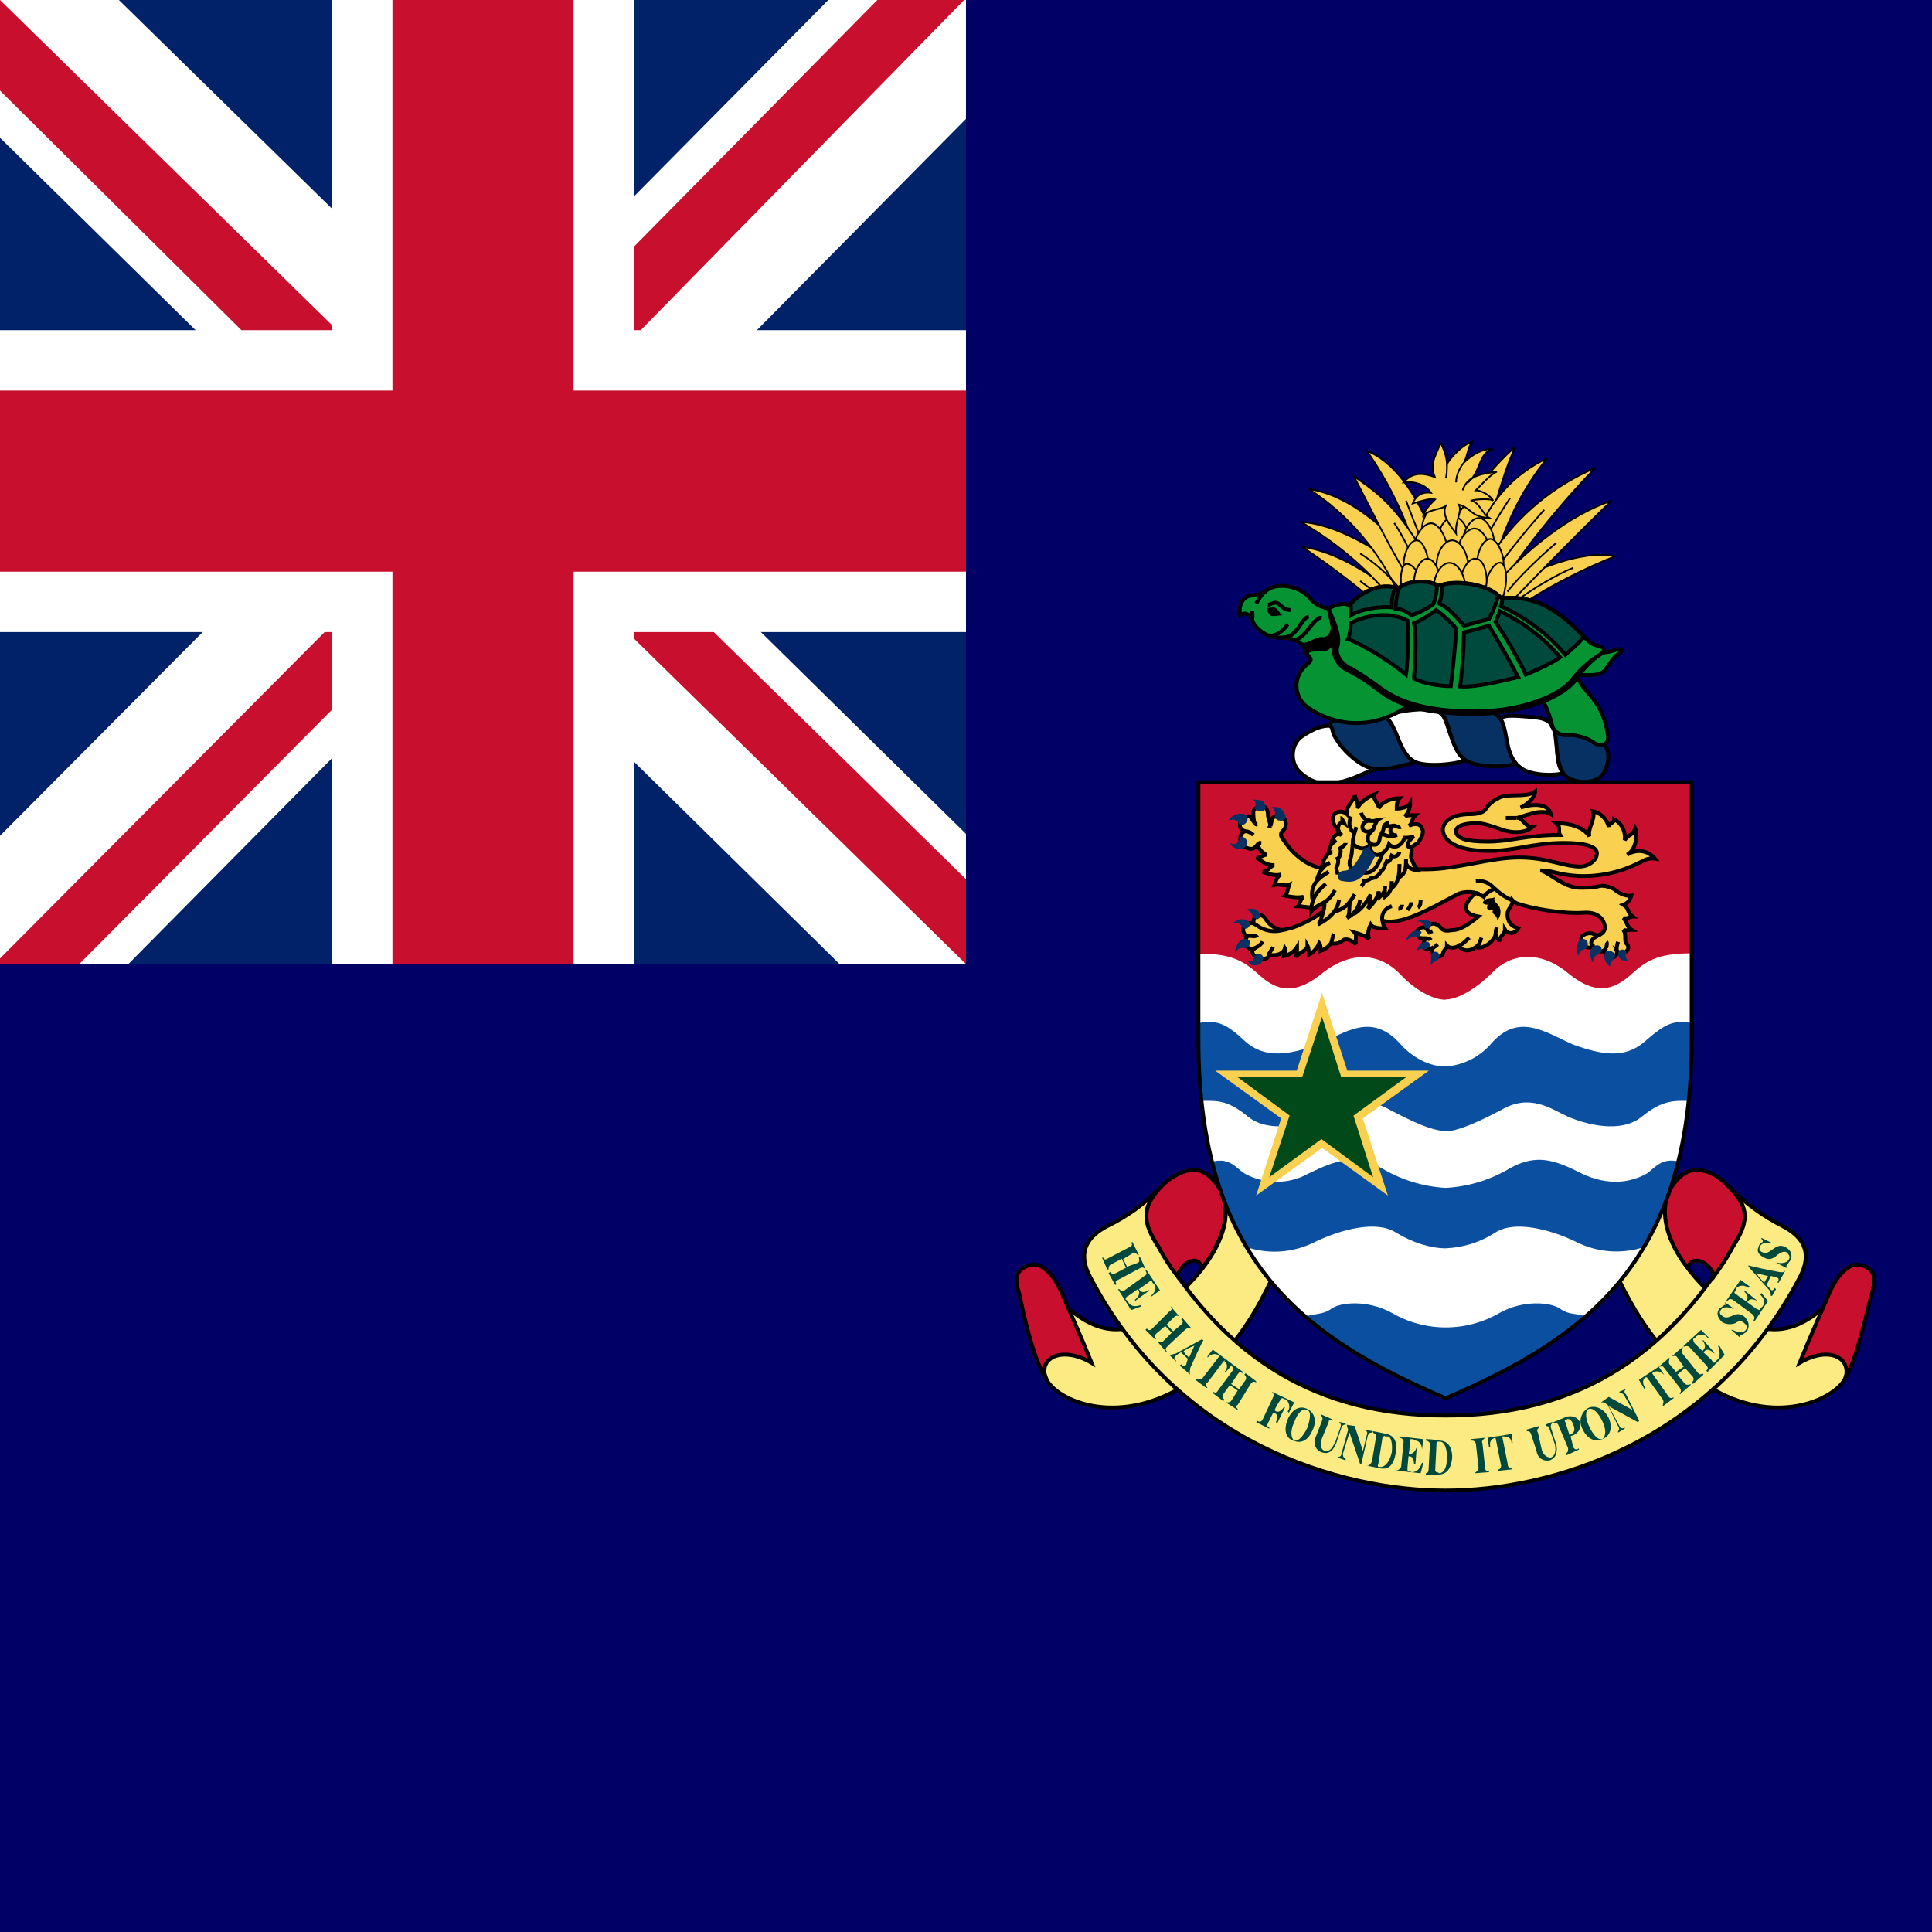 <svg xmlns="http://www.w3.org/2000/svg" width="512" height="512" fill="none" viewBox="0 0 512 512"><rect x="0" y="0" width="512" height="512" fill="#333333" stroke="none"/><g clip-path="url(#clip0_7463_133674)"><path fill="#006" d="M0 0H512V512H0V0Z"/><path fill="#012169" d="M0 -0.5H256V255.5H0V-0.5Z"/><path fill="#fff" d="M256 -0.5V31.5L161 127.5L256 221V255.5H222.5L127 161.5L34 255.5H0V221.5L93 128L0 36.5V-0.5H31L127 93.5L220 -0.5H256Z"/><path fill="#C8102E" d="M92 161.5L97.5 178.5L21 255.5H0V254L92 161.5ZM154 155.5L181 159.5L256 233V255.5L154 155.5ZM256 -0.5L160 97.5L158 75.5L233 -0.5H256ZM0 0L96.5 94.5L67 90.5L0 24V0Z"/><path fill="#fff" d="M88 -0.5V255.5H168V-0.5H88ZM0 87.5V167.5H256V87.5H0Z"/><path fill="#C8102E" d="M0 103.5V151.5H256V103.5H0ZM104 -0.5V255.5H152V-0.5H104Z"/><path fill="#FCEA83" stroke="#000" stroke-width="1.019" d="M277.06 365.024C279.17 370.555 294.163 377.906 311.631 368.517C323.494 361.821 331.136 352.505 338.487 335.766C340.525 331.544 341.616 326.304 336.74 323.174C332.883 320.336 326.551 317.206 323.785 314.441C322.402 312.985 321.019 311.966 320 310.947C320.728 311.675 321.383 312.33 322.038 313.349C329.025 321.719 321.747 333.946 314.032 341.297C308.428 346.537 298.384 359.419 283.683 347.192C280.553 344.427 273.202 355.926 277.132 365.024H277.06Z"/><path fill="#FCEA83" stroke="#000" stroke-width="1.019" d="M489.143 365.024C486.669 370.555 471.676 377.906 454.572 368.517C442.782 361.821 435.067 352.505 427.425 335.766C425.678 331.544 424.586 326.304 429.463 323.174C433.32 320.336 439.652 317.206 442.418 314.441C443.801 312.985 444.82 311.966 446.202 310.947C445.475 311.675 444.82 312.33 444.165 313.349C437.178 321.719 444.456 333.946 451.807 341.297C457.411 346.537 467.818 359.419 482.52 347.192C485.65 344.427 492.637 355.926 489.07 365.024H489.143Z"/><path fill="#FCEA83" stroke="#000" stroke-width="1.019" d="M383.102 395.009C410.977 395.009 453.918 382.418 476.99 338.458C480.774 331.18 476.99 327.323 472.404 324.921C467.221 322.31 462.501 318.868 458.43 314.731C464.035 320.336 462.943 324.193 459.158 330.452C441.327 360.147 416.945 375.14 383.102 375.14C349.259 375.14 324.877 360.147 307.046 330.452C303.261 324.193 302.17 320.336 307.41 314.804C303.401 318.992 298.666 322.42 293.436 324.921C288.924 327.323 285.066 331.18 288.924 338.458C311.922 382.418 355.154 395.009 383.102 395.009V395.009Z"/><path fill="#C8102E" stroke="#000" stroke-width="1.019" d="M318.545 336.057C317.818 332.563 313.378 333.946 311.995 338.167C310.112 335.754 308.455 333.171 307.046 330.453C302.897 324.194 302.17 319.972 308.138 314.077C310.903 311.311 316.507 308.109 320.292 311.602C328.298 318.226 324.15 329.07 318.545 336.057V336.057Z"/><path fill="#C8102E" stroke="#000" stroke-width="1.019" d="M447.294 336.057C448.021 332.563 452.898 333.946 454.281 338.167C456.027 335.693 457.774 333.291 459.157 330.453C463.305 324.194 464.033 319.972 457.701 314.077C455.299 311.311 449.695 308.109 445.547 311.602C437.832 318.226 441.689 329.07 447.294 336.057Z"/><path fill="#C8102E" stroke="#000" stroke-width="1.019" d="M277.06 365.023C273.566 359.783 270.801 346.1 270.073 342.68C269.054 339.55 268.69 336.711 272.547 335.401C276.405 333.946 279.825 338.822 281.572 343.043C283.319 347.192 286.157 353.451 289.287 361.166C281.572 356.653 275.313 359.71 277.06 365.023Z"/><path fill="#C8102E" stroke="#000" stroke-width="1.019" d="M489.143 365.023C492.273 359.783 495.039 346.1 496.13 342.68C496.858 339.55 497.513 336.711 493.656 335.401C489.798 333.946 486.378 338.822 484.631 343.043C482.884 347.192 480.046 353.451 476.916 361.166C484.631 356.653 490.526 359.71 489.143 365.023V365.023Z"/><path fill="#00493D" d="M297.293 333.582L294.527 335.037C293.799 335.328 293.799 336.056 293.799 336.42H293.436L292.053 333.291H292.417C292.417 333.582 292.781 334.018 293.436 333.582L299.404 330.452C300.131 330.088 300.131 329.724 299.768 329.433L300.059 329.069L301.805 332.563H301.514C301.15 332.199 300.786 331.835 300.059 332.199L297.657 333.655L298.676 335.692L301.514 334.673C302.242 334.31 301.805 333.582 301.805 333.218H302.169L303.625 336.42C303.261 336.056 302.897 335.692 302.169 336.056L296.274 339.186C295.546 339.55 295.546 339.914 295.91 340.205L295.546 340.569L293.799 337.439L294.163 337.075C294.527 337.439 294.891 337.803 295.619 337.439L298.385 335.984L297.293 333.582Z"/><path fill="#00493D" d="M303.26 338.168C303.988 337.804 303.988 337.44 303.552 336.712H303.915L307.409 341.952L305.007 343.699V343.408C306.39 342.316 306.39 340.933 306.026 340.569C305.662 340.205 305.298 339.841 305.298 339.55C305.007 339.55 305.007 339.186 304.279 339.914L301.805 341.661C302.169 341.952 302.533 343.044 304.279 341.952H304.643L300.786 344.791V344.427C302.533 342.971 301.805 341.952 301.514 341.661L299.039 343.408C298.311 343.699 298.311 344.136 298.311 344.427C298.675 344.427 298.675 344.791 299.039 345.154C299.403 345.882 300.495 346.537 302.169 345.882L302.533 346.173L299.767 347.192L296.273 341.661H296.637C296.928 341.952 297.365 342.389 298.02 341.952L303.26 338.168Z"/><path fill="#00493D" d="M308.793 351.414L306.391 353.451C306.027 353.815 306.027 354.543 306.391 354.907H306.027L303.553 352.433L303.917 352.069C304.281 352.433 304.644 352.796 305.372 352.069L309.885 347.556C310.613 347.192 310.613 346.828 310.176 346.101L312.65 349.012C312.286 348.575 311.631 348.575 311.195 349.012L309.157 351.05L310.904 352.796L313.014 351.05C313.742 350.322 313.378 350.031 313.014 349.594L313.378 349.303L315.78 352.069H315.416C315.125 352.069 314.688 351.777 314.033 352.433L309.521 356.654C308.793 357.382 308.793 357.673 309.157 358.037V358.401L306.755 355.562C307.046 355.562 307.774 355.926 308.138 355.562L310.54 353.16L308.793 351.414Z"/><path fill="#00493D" d="M314.033 358.765L315.125 359.784L316.508 356.654C316.508 356.654 315.416 356.945 313.669 358.037L314.033 358.765L313.669 359.056L312.942 358.328C312.65 358.692 312.287 358.692 311.923 359.056C310.904 359.784 311.195 360.147 311.632 360.511V360.802L309.885 359.056H310.176L311.632 358.692L318.546 354.907L318.91 355.198C318.91 355.198 318.546 355.562 315.416 362.549C315.416 363.277 315.125 363.568 315.416 364.296L312.65 361.894L313.014 361.53C313.378 362.258 314.033 362.258 314.397 361.53C314.397 361.166 314.761 360.439 314.761 360.075L313.669 359.056L314.033 358.692V358.765Z"/><path fill="#00493D" d="M316.799 365.679L317.163 365.315C317.527 365.679 317.891 365.679 318.618 365.315L323.131 359.42L322.767 359.056C322.039 358.692 321.02 358.692 320.001 359.783V359.42L321.384 357.673L326.624 361.53L324.878 363.568H324.514C325.533 362.549 325.241 361.166 324.514 360.802V360.439L320.001 366.407C319.273 366.77 319.637 367.426 320.001 367.789H319.637L316.799 365.679Z"/><path fill="#00493D" d="M325.895 367.062L324.148 369.536C323.785 370.264 324.148 370.555 324.512 370.992L324.148 371.283L321.383 369.172V368.808C322.111 369.172 322.402 369.172 322.766 368.517L326.623 363.277C326.914 362.549 326.623 362.185 326.259 361.821L326.623 361.53L329.389 363.568V363.932C328.661 363.568 328.37 363.568 327.933 364.296L326.259 366.771L328.37 368.153L330.117 365.679C330.408 364.951 330.117 364.66 329.753 364.296L330.117 363.932L332.882 366.043V366.407C332.518 366.043 331.863 366.043 331.427 366.771L328.006 372.302C327.278 372.666 327.642 373.03 328.006 373.394V373.685L324.876 371.647H325.24C325.531 371.647 325.968 371.647 326.259 371.283L328.006 368.517L325.895 367.062Z"/><path fill="#00493D" d="M332.883 376.887L333.247 376.523C333.611 376.887 334.266 376.887 334.63 376.159L337.395 370.264C337.759 369.536 337.395 369.172 337.031 368.809L342.999 371.647L341.544 374.413L341.253 374.049C342.272 372.666 341.253 371.283 340.889 370.919C340.525 370.919 340.161 370.555 339.87 370.555C339.506 370.555 339.506 370.555 339.142 371.283C338.778 371.647 337.759 373.685 337.759 373.685C338.123 374.049 338.778 374.777 340.234 372.957H340.525L338.487 377.178L338.123 376.887C339.142 374.704 337.759 374.413 337.395 374.413L336.012 377.178C335.649 377.906 336.012 378.27 336.376 378.27V378.634L332.883 376.887Z"/><path fill="#00493D" d="M343 381.763C341.981 381.035 341.981 378.925 343 376.887C343.728 374.703 345.111 373.029 346.494 373.684C347.513 374.048 347.221 376.159 346.494 378.27C345.402 380.671 344.019 382.054 343 381.763H342.636C345.111 382.782 346.858 381.399 347.876 378.925C348.895 376.887 348.604 374.412 346.421 373.393C344.383 372.302 342.272 373.684 341.253 376.159C340.234 378.633 340.526 381.035 342.709 381.763H343Z"/><path fill="#00493D" d="M353.772 382.418L355.227 378.27C355.518 377.542 355.227 377.178 354.863 376.814L356.61 377.178V377.542C356.246 377.542 355.882 377.542 355.518 378.27L354.136 382.418C353.408 384.165 352.389 385.548 350.351 384.893C348.895 384.529 347.876 382.782 348.604 381.036L350.351 376.523C350.642 375.795 350.351 375.431 349.987 375.067V374.776L353.117 376.159V376.523C352.753 376.159 352.098 376.159 352.098 376.887L350.278 381.327C349.914 382.709 349.914 384.092 351.006 384.456C352.025 384.82 353.044 384.092 353.699 382.346L353.772 382.418Z"/><path fill="#00493D" d="M356.973 377.906C356.973 377.542 356.973 377.542 356.609 377.542L359.01 377.906L361.194 384.529L362.213 380.308C362.504 379.58 362.213 379.289 361.849 378.925L363.887 379.289L363.596 379.653C363.232 379.653 362.868 379.653 362.504 380.38L360.757 388.022H360.466L357.628 379.653L355.881 385.257C355.881 386.276 356.245 386.276 356.609 386.64V387.004L354.498 386.276V385.912C354.862 386.276 355.517 385.912 355.517 385.184L357.264 378.925L356.973 377.906Z"/><path fill="#00493D" d="M368.836 384.893C368.108 388.023 366.652 388.751 365.997 388.751H365.27C365.27 388.751 364.979 388.387 365.27 388.023L366.361 381.036C366.725 380.672 366.725 380.308 367.089 380.672H367.817C368.472 380.672 369.127 382.128 368.836 384.893L369.855 385.257C370.583 381.764 369.127 380.308 367.38 380.017C365.997 379.653 363.887 379.289 363.887 379.289V379.653C364.251 380.017 364.979 380.017 364.615 381.109L363.596 387.295C363.232 388.023 362.868 388.387 362.504 388.387H362.213L365.634 389.114C367.38 389.406 369.127 389.114 369.855 385.257L368.836 384.893Z"/><path fill="#00493D" d="M371.966 382.055C371.966 381.327 371.238 381.036 370.874 381.036V380.672L377.206 381.4L376.842 384.165C376.842 382.419 375.751 381.764 375.096 381.764C374.732 381.4 374.368 381.4 374.004 381.4C373.713 381.4 373.713 381.4 373.713 382.419L373.349 385.257C373.713 385.257 374.732 385.548 375.46 383.51L375.096 388.023H374.732C374.732 385.912 373.713 385.912 373.276 385.912L372.985 389.042C372.985 389.769 372.985 389.769 373.349 389.769L374.077 390.133C375.096 390.133 376.115 389.77 376.842 387.659H377.206L376.479 390.425L369.855 389.697C370.583 389.697 370.874 389.406 371.311 388.751L371.966 382.055Z"/><path fill="#00493D" d="M383.465 386.276C383.465 389.405 382.374 390.424 381.355 390.424C380.991 390.133 380.991 390.133 380.627 390.133L380.336 389.769L380.7 382.491C380.7 382.054 380.7 382.054 380.991 382.054H381.719C382.447 382.054 383.465 383.146 383.465 386.276H384.848C384.848 382.782 383.102 381.763 381.355 381.763C379.899 381.399 377.861 381.399 377.861 381.399V381.763C378.225 381.763 378.953 382.054 378.953 382.782L378.589 389.405C378.589 390.133 378.225 390.424 377.861 390.424V390.788H380.991C382.738 390.788 384.484 390.06 384.848 386.276H383.393H383.465Z"/><path fill="#00493D" d="M393.582 389.041C393.582 389.769 393.946 389.769 394.601 389.769V390.133L390.744 390.424C391.107 390.133 391.835 389.696 391.835 389.041L391.107 382.491C390.744 381.763 390.38 381.763 389.725 381.763V381.399L393.582 381.035C393.218 381.399 392.49 381.763 392.854 382.491L393.582 389.041Z"/><path fill="#00493D" d="M397.077 389.769V389.405C397.441 389.405 397.805 389.041 397.805 388.386L396.349 381.108H395.985C395.257 381.399 394.602 382.054 394.966 383.51H394.602L394.238 381.036L400.57 380.017L400.861 382.418H400.57C400.57 381.036 399.478 380.672 398.387 380.672H398.096L399.551 387.95C399.551 388.678 399.842 389.041 400.57 389.041V389.405L397.077 389.769Z"/><path fill="#00493D" d="M412.068 382.783L410.613 378.634C410.613 377.906 409.958 377.906 409.594 377.906V377.542L411.341 376.814V377.178C410.977 377.542 410.977 377.542 410.977 378.27L412.432 382.783C412.723 384.238 412.723 386.276 410.685 387.004C409.23 387.295 407.556 386.64 407.192 384.529L405.736 380.017C405.445 379.289 405.081 379.289 404.717 379.289L404.354 378.925L407.847 377.906V378.27C407.556 378.634 407.119 378.998 407.556 379.653L408.575 384.165C408.939 385.621 410.03 386.276 410.977 386.276C412.068 385.912 412.432 384.529 412.068 382.783Z"/><path fill="#00493D" d="M415.926 380.308C417.6 379.58 417.309 378.634 416.945 377.542C416.581 376.523 415.926 375.795 415.199 376.159C414.835 376.159 414.471 376.523 414.835 376.887L415.926 380.308L416.217 380.672L416.945 383.51C417.309 384.238 417.964 384.238 418.401 383.801V384.165L415.199 385.621L414.835 385.257C415.562 384.893 415.562 384.529 415.562 383.801L413.088 377.906C412.724 376.887 412.36 377.178 411.705 377.178V376.887L415.199 375.432C416.654 375.14 417.964 375.432 418.692 376.887C419.056 378.634 418.328 379.653 416.945 380.381C416.581 380.381 416.217 380.672 416.217 380.672L415.926 380.308Z"/><path fill="#00493D" d="M424.586 381.326C423.568 381.763 422.185 380.307 421.093 377.905C420.074 375.795 420.074 373.684 421.093 373.393C422.185 373.029 423.568 374.412 424.586 376.522C425.678 378.633 425.678 380.671 424.586 381.399C426.77 380.671 427.425 378.269 426.333 375.795C425.314 373.684 423.204 372.301 421.093 373.029C420.603 373.275 420.168 373.616 419.813 374.034C419.458 374.452 419.191 374.937 419.028 375.46C418.865 375.983 418.809 376.534 418.864 377.079C418.919 377.624 419.083 378.153 419.346 378.633C420.438 381.035 422.549 382.418 424.586 381.399V381.326Z"/><path fill="#00493D" d="M424.95 371.646H424.295L426.333 370.191L432.665 373.684L430.481 369.9C430.19 369.172 429.462 369.172 429.171 369.172V368.808L430.918 368.08C430.554 368.517 430.19 368.808 430.918 369.536L434.411 376.523L434.048 376.887L426.333 372.665L429.171 377.906C429.462 378.633 430.19 378.633 430.554 378.269V378.633L428.807 379.652V379.288C429.171 378.924 429.171 378.561 428.807 377.906L426.042 372.301L424.95 371.574V371.646Z"/><path fill="#00493D" d="M440.672 372.666V372.302C440.672 371.938 441.036 371.574 440.672 370.919L436.451 365.024H436.087C435.359 365.315 435.068 366.771 436.087 367.79L435.795 368.154L434.34 365.679L439.58 362.186L441.036 364.369C439.944 363.277 438.852 363.277 438.197 363.641L437.833 363.932L442.055 369.9C442.419 370.628 443.074 370.628 443.51 370.264V370.555L440.672 372.666Z"/><path fill="#00493D" d="M444.529 364.296L446.567 366.771C446.931 367.062 447.659 367.062 448.023 366.771V367.062L445.184 369.536V369.173C445.548 368.809 445.548 368.445 445.184 367.79L441.036 362.549C440.672 361.822 440.308 362.186 439.58 362.186L442.419 359.784V360.148C442.419 360.439 442.055 360.875 442.419 361.531L444.165 363.568L446.203 362.186L444.529 359.784C444.165 359.056 443.437 359.42 443.074 359.42L445.912 356.945V357.309C445.548 357.673 445.548 358.037 445.912 358.765L450.061 363.932C450.424 364.296 450.788 364.296 451.152 363.932L451.443 364.296L448.678 366.771L448.314 366.407C448.678 366.043 449.042 365.679 448.678 364.951L446.567 362.549L444.529 364.296Z"/><path fill="#00493D" d="M447.659 356.945C447.295 356.654 446.567 356.654 446.203 356.945V356.654L450.788 352.433L452.899 354.543H452.535C451.443 353.088 450.061 353.815 449.406 354.179C449.406 354.543 449.042 354.543 448.678 354.907C448.678 354.907 448.678 355.198 449.042 355.926L451.152 358.037C451.443 357.673 452.535 356.945 451.152 355.198H451.443L454.282 358.401V358.692C452.535 356.945 451.807 357.964 451.443 358.401L453.627 360.439C453.918 361.166 454.282 361.166 454.282 361.166L455.301 360.147C455.665 359.784 456.029 358.692 455.301 356.654H455.665L457.048 359.056L452.535 363.568L452.171 363.277C452.535 362.913 452.899 362.549 452.171 361.821L447.659 356.945Z"/><path fill="#00493D" d="M456.028 347.193C455.664 347.557 455.664 348.284 456.319 348.648C457.047 349.303 457.775 349.303 459.157 348.648C459.885 348.284 461.195 347.92 462.287 348.939C464.034 350.686 463.306 352.069 463.015 352.797C462.651 353.161 461.923 353.525 461.559 353.816C461.195 353.816 461.195 353.816 461.195 354.18V354.544L458.794 352.433H459.157C460.54 353.161 461.923 353.452 462.651 352.433C463.379 351.705 462.651 350.977 462.287 350.686C461.559 349.958 460.831 349.958 459.813 350.686C458.794 351.05 457.411 351.05 456.319 350.322C454.936 348.939 454.936 347.92 455.591 346.829L457.047 345.81C457.411 345.81 457.411 345.81 457.047 345.082L459.521 346.829H459.157C457.411 346.101 456.319 346.538 456.028 347.193Z"/><path fill="#00493D" d="M459.159 344.427C458.431 344.063 458.067 344.427 457.703 344.791H457.412L461.269 339.187L463.671 340.933L463.307 341.297C462.872 340.923 462.317 340.717 461.743 340.717C461.168 340.717 460.613 340.923 460.178 341.297C460.178 341.661 459.814 342.025 459.814 342.316C459.523 342.316 459.523 342.68 460.178 343.044C460.542 343.408 462.652 344.791 462.652 344.791C463.016 344.427 463.671 343.699 462.288 342.316V341.952L465.782 344.791C463.671 343.699 463.307 344.791 463.016 345.082L465.418 346.829C466.146 347.192 466.437 347.192 466.437 347.192C466.437 346.829 466.801 346.465 467.165 346.174C467.529 345.446 467.893 344.427 466.437 343.044L466.801 342.68L468.548 344.791L465.054 350.031H464.69C465.054 349.303 465.054 348.939 464.399 348.284L459.159 344.427Z"/><path fill="#00493D" d="M468.546 338.168L467.527 339.914C466.072 338.459 465.417 337.44 465.417 337.44L468.546 338.168H469.274C469.638 338.168 470.293 338.459 470.657 338.459C471.676 338.823 471.385 339.187 471.021 339.914H471.385L473.132 336.712C472.404 337.44 472.04 337.076 471.385 337.076C464.034 335.693 463.379 335.329 463.379 335.329V335.693L468.91 341.952C469.274 342.316 469.274 343.044 469.274 343.408H469.638L470.657 341.661L470.293 341.297C469.929 342.025 469.565 342.316 468.91 341.297L468.182 340.569L469.274 338.168H468.546Z"/><path fill="#00493D" d="M466.437 330.453C466.145 330.816 466.145 331.544 467.164 331.908C468.183 332.199 468.62 331.908 469.639 331.18C470.658 330.453 471.677 329.725 473.06 330.453C475.243 331.544 474.806 333.291 474.515 333.946L473.423 335.402V336.057L470.658 334.601C472.405 334.965 473.787 334.601 474.151 333.582C474.515 332.854 473.787 332.199 473.423 331.835C472.696 331.544 472.041 331.835 471.022 332.563C469.93 333.582 468.838 334.019 467.528 333.291C466.073 332.563 465.418 331.544 466.073 330.453C466.073 329.725 466.8 329.434 467.164 329.07C467.164 328.706 467.164 328.706 466.8 328.342V328.051L469.639 329.434H469.275C467.528 329.07 466.437 329.798 466.437 330.453V330.453Z"/><path fill="#fff" stroke="#000" stroke-width="1.019" d="M356.246 207.015C351.734 208.034 348.604 208.398 344.383 204.54C341.617 201.775 342.272 196.898 345.11 195.079C348.24 193.041 351.006 191.658 354.863 192.677C358.72 193.769 368.837 203.158 366.362 203.522C363.888 203.522 360.103 205.923 356.246 207.015Z"/><path fill="#fff" stroke="#000" stroke-width="1.019" d="M367.018 190.275C368.473 189.184 370.22 188.529 374.732 188.092C378.954 187.801 382.01 187.801 383.102 191.003C384.558 194.788 385.577 199.3 388.342 201.411C386.596 202.43 377.862 203.521 374.732 201.775C370.584 199.664 369.492 191.585 367.09 190.275H367.018Z"/><path fill="#fff" stroke="#000" stroke-width="1.019" d="M397.076 190.639C398.459 189.547 400.206 189.547 404.718 189.911C409.231 190.275 410.977 190.639 411.996 193.768C413.088 197.262 411.996 201.774 414.18 204.904C411.996 205.632 405.082 205.632 402.608 203.157C398.823 200.391 399.114 192.313 397.076 190.566V190.639Z"/><path fill="#073163" stroke="#000" stroke-width="1.019" d="M417.964 192.677C414.835 191.949 412.724 191.658 411.414 192.677C413.088 194.788 411.705 203.158 415.199 205.923C417.6 207.67 423.932 208.107 425.315 204.176C427.062 200.683 427.062 195.443 418.037 192.677H417.964Z"/><path fill="#073163" stroke="#000" stroke-width="1.019" d="M382.084 189.184C383.103 188.165 385.214 187.801 389.362 187.801C393.947 187.801 396.64 188.529 398.096 191.294C399.551 194.788 399.115 199.3 401.589 202.139C400.57 203.521 391.109 203.521 388.343 201.411C384.486 198.936 384.122 190.93 382.084 189.184V189.184Z"/><path fill="#073163" stroke="#000" stroke-width="1.019" d="M352.461 192.313C352.461 190.567 354.863 190.276 361.195 189.912C367.382 189.184 367.745 189.548 369.856 194.06C370.875 196.535 372.258 200.683 375.096 202.066C367.382 203.886 364.907 204.904 360.758 202.43C357.729 200.535 355.225 197.907 353.48 194.788C353.116 193.769 353.116 192.677 352.389 192.313H352.461Z"/><path fill="#F9D050" d="M369.2 156.797C361.849 151.193 353.115 145.953 345.109 144.934C353.463 150.503 361.393 156.682 368.836 163.42"/><path stroke="#000" stroke-width=".437" d="M369.2 156.797C361.849 151.193 353.115 145.953 345.109 144.934C353.463 150.503 361.393 156.682 368.836 163.42"/><path fill="#F9D050" d="M373.349 151.557C364.615 145.589 354.499 138.966 344.746 138.311C353.873 143.599 362.002 150.447 368.764 158.544"/><path stroke="#000" stroke-width=".437" d="M373.349 151.557C364.615 145.589 354.499 138.966 344.746 138.311C353.873 143.599 362.002 150.447 368.764 158.544"/><path fill="#F9D050" d="M384.484 141.804C388.425 132.847 394.26 124.852 401.588 118.368C398.094 125.719 394.31 140.712 392.49 146.68"/><path stroke="#000" stroke-width=".437" d="M384.484 141.804C388.425 132.847 394.26 124.852 401.588 118.368C398.094 125.719 394.31 140.712 392.49 146.68"/><path fill="#F9D050" d="M392.199 140.057C395.572 131.856 401.913 125.229 409.958 121.498C403.914 129.038 399.413 137.694 396.712 146.971"/><path stroke="#000" stroke-width=".437" d="M392.199 140.057C395.572 131.856 401.913 125.229 409.958 121.498C403.914 129.038 399.413 137.694 396.712 146.971"/><path fill="#F9D050" d="M395.328 146.971C402.01 136.743 411.588 128.736 422.839 123.973C414.106 132.706 401.223 148.718 398.094 155.05"/><path stroke="#000" stroke-width=".437" d="M395.328 146.971C402.01 136.743 411.588 128.736 422.839 123.973C414.106 132.706 401.223 148.718 398.094 155.05"/><path fill="#F9D050" d="M400.206 154.686C406.465 151.193 419.056 145.589 428.081 147.408C422.55 149.446 405.81 157.088 398.459 164.148"/><path stroke="#000" stroke-width=".437" d="M400.206 154.686C406.465 151.193 419.056 145.589 428.081 147.408C422.55 149.446 405.81 157.088 398.459 164.148"/><path fill="#F9D050" d="M398.823 152.211C404.718 145.952 415.563 136.563 427.062 132.706C418.692 140.712 400.861 158.907 398.459 161.673"/><path stroke="#000" stroke-width=".437" d="M398.823 152.211C404.718 145.952 415.563 136.563 427.062 132.706C418.692 140.712 400.861 158.907 398.459 161.673"/><path fill="#F9D050" d="M382.082 148.427C377.861 135.472 371.602 123.317 362.213 119.46C369.691 130.152 374.893 142.265 377.497 155.05"/><path stroke="#000" stroke-width=".437" d="M382.082 148.427C377.861 135.472 371.602 123.317 362.213 119.46C369.691 130.152 374.893 142.265 377.497 155.05"/><path fill="#F9D050" d="M374.005 148.063C367.091 139.693 357.629 131.323 346.857 129.576C357.413 136.483 365.752 146.288 370.875 157.815"/><path stroke="#000" stroke-width=".437" d="M374.005 148.063C367.091 139.693 357.629 131.323 346.857 129.576C357.413 136.483 365.752 146.288 370.875 157.815"/><path fill="#F9D050" d="M377.935 147.699C369.201 131.978 362.505 129.213 358.721 126.083C361.85 131.978 369.492 147.699 374.005 154.322"/><path stroke="#000" stroke-width=".437" d="M377.935 147.699C369.201 131.978 362.505 129.213 358.721 126.083C361.85 131.978 369.492 147.699 374.005 154.322"/><path stroke="#000" stroke-width=".437" d="M360.467 146.68C365.445 149.81 369.709 153.951 372.985 158.834"/><path fill="#F9D050" d="M360.467 153.958C362.505 155.705 366.362 157.815 369.856 160.945Z"/><path stroke="#000" stroke-width=".437" d="M360.467 153.958C362.505 155.705 366.362 157.815 369.856 160.945"/><path fill="#F9D050" d="M401.951 159.199C405.445 156.433 413.087 151.92 416.944 150.465Z"/><path stroke="#000" stroke-width=".437" d="M401.951 159.199C405.445 156.433 413.087 151.92 416.944 150.465"/><path fill="#F9D050" d="M399.477 156.797C402.97 152.212 409.957 145.952 412.432 143.842Z"/><path stroke="#000" stroke-width=".437" d="M399.477 156.797C402.97 152.212 409.957 145.952 412.432 143.842"/><path fill="#F9D050" d="M409.231 135.107C404.541 140.363 400.119 145.853 395.984 151.556Z"/><path stroke="#000" stroke-width=".437" d="M409.231 135.107C404.541 140.363 400.119 145.853 395.984 151.556"/><path fill="#F9D050" d="M400.204 131.979C396.901 136.864 393.981 141.999 391.471 147.335Z"/><path stroke="#000" stroke-width=".437" d="M400.204 131.979C396.901 136.864 393.981 141.999 391.471 147.335"/><path fill="#F9D050" d="M372.621 132.706C374.732 138.31 378.589 147.699 379.899 151.556Z"/><path stroke="#000" stroke-width=".437" d="M372.621 132.706C374.732 138.31 378.589 147.699 379.899 151.556"/><path fill="#F9D050" d="M369.492 138.602C370.948 140.785 373.713 145.589 374.732 149.082Z"/><path stroke="#000" stroke-width=".437" d="M369.492 138.602C370.948 140.785 373.713 145.589 374.732 149.082"/><path fill="#F9D050" stroke="#000" stroke-width=".437" d="M381.355 136.855C381.355 133.725 383.466 130.305 385.577 130.305C387.979 130.305 389.725 134.453 389.725 136.855C389.725 139.693 387.615 142.095 385.577 142.095C383.393 142.095 381.355 140.057 381.355 136.855Z"/><path fill="#F9D050" stroke="#000" stroke-width=".437" d="M376.843 139.693C377.207 136.2 379.609 133.434 381.72 133.725C383.83 134.089 384.849 138.31 384.485 140.712C384.122 143.478 381.72 145.588 379.973 145.225C378.226 145.225 376.48 142.823 376.843 139.693Z"/><path fill="#F9D050" stroke="#000" stroke-width=".437" d="M386.233 140.712C385.505 137.583 386.96 134.162 389.071 133.725C391.109 133.434 393.22 136.855 393.584 139.693C394.311 142.459 392.492 145.225 390.745 145.225C389.071 145.589 386.597 143.842 386.233 140.712Z"/><path fill="#F9D050" stroke="#000" stroke-width=".437" d="M380.992 143.478C380.992 140.057 383.103 136.928 385.213 136.928C387.615 136.928 389.362 140.712 389.362 143.478C389.362 146.316 387.324 148.718 385.213 148.718C383.103 148.718 380.992 146.68 380.992 143.478Z"/><path fill="#F9D050" stroke="#000" stroke-width=".437" d="M374.732 145.224C374.732 142.095 377.207 138.674 379.245 138.674C381.428 138.674 383.466 142.822 383.466 145.224C383.466 148.063 380.992 150.464 379.245 150.464C377.207 150.464 374.732 148.426 374.732 145.224Z"/><path fill="#F9D050" stroke="#000" stroke-width=".437" d="M387.615 143.841C387.615 140.712 389.799 137.291 391.837 137.291C394.238 137.291 395.985 141.44 395.985 143.841C395.985 146.68 393.947 149.082 391.837 149.082C389.726 149.082 387.615 146.971 387.615 143.841Z"/><path fill="#F9D050" stroke="#000" stroke-width=".437" d="M386.232 146.68C386.232 143.186 388.707 140.057 390.745 140.057C392.928 140.057 394.966 143.841 394.966 146.607C394.966 149.445 392.855 151.92 390.745 151.92C388.707 151.92 386.232 149.737 386.232 146.68V146.68Z"/><path fill="#F9D050" stroke="#000" stroke-width=".437" d="M380.7 149.81C380.7 146.316 382.738 143.187 384.848 143.187C387.323 143.187 389.07 147.335 389.07 149.737C389.07 152.648 386.886 155.05 384.848 155.05C382.738 155.05 380.627 152.866 380.627 149.81H380.7Z"/><path fill="#F9D050" stroke="#000" stroke-width=".437" d="M371.967 149.81C371.967 146.316 373.714 143.187 375.46 143.187C377.207 143.187 378.59 147.335 378.59 149.737C378.59 152.648 376.843 155.05 375.46 155.05C373.714 155.05 371.967 152.866 371.967 149.81V149.81Z"/><path fill="#F9D050" stroke="#000" stroke-width=".437" d="M391.473 149.154C391.473 145.952 393.219 142.822 394.966 142.822C396.713 142.822 398.46 146.68 398.46 149.081C398.46 152.211 396.349 154.322 394.966 154.322C393.219 154.322 391.473 152.211 391.473 149.081V149.154Z"/><path fill="#F9D050" stroke="#000" stroke-width=".437" d="M393.583 154.977C394.311 151.557 396.349 148.718 397.731 149.155C399.187 149.446 399.478 153.594 398.823 156.069C398.459 159.199 396.349 160.945 394.966 160.581C393.51 160.29 392.855 157.816 393.51 155.05L393.583 154.977Z"/><path fill="#F9D050" stroke="#000" stroke-width=".437" d="M386.961 153.958C387.325 150.829 389.362 147.699 391.109 148.063C393.22 148.063 394.239 152.212 393.948 154.613C393.584 157.816 391.764 159.926 390.09 159.563C388.343 159.563 386.597 157.088 386.961 153.958V153.958Z"/><path fill="#F9D050" stroke="#000" stroke-width=".437" d="M377.207 154.977C376.115 151.556 374.005 149.155 372.622 149.446C371.239 149.81 370.875 153.958 371.603 156.433C372.331 159.198 374.369 160.945 375.751 160.581C376.843 160.29 377.935 157.816 377.207 155.05V154.977Z"/><path fill="#F9D050" stroke="#000" stroke-width=".437" d="M374.732 154.322C374.732 151.192 376.479 148.062 378.226 148.062C380.337 148.062 381.719 151.92 381.719 154.322C381.719 157.451 379.973 159.562 378.226 159.562C376.77 159.562 374.732 157.451 374.732 154.322Z"/><path fill="#F9D050" stroke="#000" stroke-width=".437" d="M379.973 155.705C379.973 152.211 382.083 149.154 384.121 149.154C386.596 149.154 388.342 152.939 388.342 155.705C388.342 158.543 386.232 160.945 384.121 160.945C382.083 160.945 379.973 158.834 379.973 155.705Z"/><path fill="#F9D050" stroke="#000" stroke-width=".437" d="M381.719 117.349C380.992 120.115 378.59 122.589 380.264 126.447C377.207 125.355 374.441 124.991 371.967 127.83C375.096 127.466 377.862 128.558 379.245 130.595C376.479 130.231 375.096 131.687 374.369 133.434C376.843 132.706 379.245 131.978 380.337 132.342C379.245 133.434 377.498 135.108 377.207 136.563C379.245 134.817 381.719 135.108 383.102 134.089C382.083 136.563 384.121 138.965 385.868 141.367C385.577 137.946 387.615 135.545 386.596 133.725C389.725 134.453 390.089 137.218 394.602 137.218C392.855 136.2 391.836 132.706 389.725 132.706C390.744 132.342 394.966 131.978 395.693 132.706C394.966 131.25 392.491 129.94 391.108 129.94C392.564 128.485 394.966 125.719 396.712 124.991C394.238 125.355 390.453 125.719 389.07 127.83C392.491 124.991 391.836 119.824 395.621 119.096C393.583 118.732 390.453 120.115 387.979 122.589C389.07 120.479 389.07 117.713 390.453 116.985C387.615 117.713 384.485 121.207 383.466 122.953C383.315 120.977 382.718 119.061 381.719 117.349V117.349Z"/><path fill="#F9D050" d="M383.465 122.953C383.465 123.972 383.465 126.083 383.102 126.738Z"/><path stroke="#000" stroke-width=".437" d="M383.465 122.953C383.465 123.972 383.465 126.083 383.102 126.738"/><path fill="#F9D050" d="M387.978 122.59C387.25 123.318 385.867 125.719 385.867 127.83Z"/><path stroke="#000" stroke-width=".437" d="M387.978 122.59C387.25 123.318 385.867 125.719 385.867 127.83"/><path stroke="#000" stroke-width=".437" d="M390.09 126.738C388.89 127.455 388.006 128.599 387.615 129.941"/><path fill="#059334" stroke="#000" stroke-width="1.019" d="M353.116 161.309C350.641 161.309 348.603 160.29 347.148 158.544C344.746 155.341 338.123 153.958 335.284 156.797C334.265 157.525 332.883 157.525 331.864 157.816C330.117 157.816 328.006 159.563 328.661 163.056C330.117 161.964 330.408 163.056 331.5 163.056C332.228 162.692 331.864 163.42 331.864 164.075C331.864 165.822 335.648 169.315 339.142 168.951C342.999 168.951 344.746 170.407 345.401 171.135C346.493 172.081 345.765 171.79 346.493 173.537C347.511 174.555 347.875 174.919 346.129 176.302C345.334 176.965 344.695 177.794 344.256 178.731C343.817 179.668 343.59 180.69 343.59 181.724C343.59 182.759 343.817 183.781 344.256 184.718C344.695 185.655 345.334 186.484 346.129 187.147C350.641 190.567 362.14 195.88 375.095 185.691C387.614 175.938 407.119 181.542 408.575 184.963C410.321 188.529 410.977 190.567 411.34 192.314C411.704 193.77 413.451 195.152 415.926 194.789C418.327 194.789 421.093 195.808 422.476 196.899C424.295 197.918 426.697 197.627 426.042 194.425C424.587 184.672 418.691 183.289 418.036 178.777C421.457 179.068 423.859 179.068 425.314 177.685C426.333 176.302 427.716 173.828 429.172 173.173C430.191 172.445 430.191 171.717 428.808 172.081C427.061 172.445 426.042 173.173 422.84 172.809C406.828 171.062 361.849 158.835 353.116 161.309V161.309Z"/><path fill="#000" stroke="#000" stroke-width="1.019" d="M424.296 173.172C421.635 175.049 419.362 177.422 417.6 180.159C414.179 184.672 403.699 189.184 390.744 189.184C378.225 189.184 370.583 187.146 364.979 182.634C362.586 180.721 360.001 179.062 357.264 177.685C353.48 175.938 352.752 172.081 353.771 168.951C352.752 170.698 352.097 172.444 349.986 172.081C348.531 172.081 345.765 172.081 346.493 173.536C346.129 172.808 346.129 171.789 345.765 171.353L345.037 170.698C346.129 171.426 348.603 169.315 350.35 169.315C351.733 169.679 353.48 167.932 353.116 165.821L352.097 161.309C354.863 159.853 391.471 166.549 398.822 167.204C406.1 167.568 427.061 170.698 424.296 173.172V173.172Z"/><path fill="#059334" stroke="#000" stroke-width="1.019" d="M357.993 159.926C361.486 156.433 365.635 154.686 369.856 155.705H370.875C373.059 153.958 377.862 153.594 380.701 154.977H382.083C386.232 153.594 394.238 154.977 397.076 157.815L398.095 158.543C407.557 157.815 413.088 161.964 419.711 168.66C420.439 169.388 421.458 170.698 423.205 171.062C425.315 171.425 425.679 172.517 423.933 173.536C421.134 175.267 418.669 177.485 416.654 180.086C413.452 184.308 403.335 188.529 390.744 188.529C378.59 188.529 371.239 186.346 365.635 182.197C362.505 179.795 360.104 178.412 358.357 177.321C356.246 176.593 353.48 173.827 354.499 171.062C355.227 168.296 353.48 164.802 352.098 161.309C353.117 160.581 355.882 159.562 357.265 160.29L357.993 159.926Z"/><path fill="#00493D" stroke="#000" stroke-width="1.019" d="M419.71 168.659C413.16 161.964 407.556 157.815 398.094 158.47C398.094 158.834 398.094 159.926 397.73 160.653C404.324 163.613 410.17 168.015 414.834 173.536C416.29 172.08 418.691 170.406 419.71 168.659Z"/><path fill="#00493D" stroke="#000" stroke-width="1.019" d="M397.074 157.815C394.236 155.049 386.23 153.594 382.081 155.049C382.081 156.432 382.081 158.543 381.354 159.926C383.828 160.945 385.866 163.419 387.977 165.821C389.432 165.457 392.853 164.438 394.6 164.074C395.642 162.081 396.471 159.983 397.074 157.815V157.815Z"/><path fill="#00493D" stroke="#000" stroke-width="1.019" d="M380.7 154.977C377.861 153.594 372.985 153.958 370.874 155.705C370.147 157.16 369.855 159.926 369.855 161.309C371.311 161.309 373.349 162.328 374.004 163.056C376.187 162.328 378.953 160.945 379.972 159.926C380.336 158.47 380.991 156.433 380.7 155.05V154.977Z"/><path fill="#00493D" stroke="#000" stroke-width="1.019" d="M357.992 159.927C361.486 156.433 365.634 154.686 369.856 155.705C369.128 156.797 368.837 158.835 368.837 160.945C364.979 160.582 360.103 161.673 357.992 163.056V159.927Z"/><path fill="#00493D" stroke="#000" stroke-width="1.019" d="M413.451 174.191C409.067 168.999 403.602 164.827 397.439 161.964C397.439 162.328 396.712 163.711 396.348 164.802C398.458 167.932 402.607 174.919 404.354 178.776C406.1 178.048 410.977 175.938 413.451 174.191V174.191Z"/><path fill="#00493D" stroke="#000" stroke-width="1.019" d="M386.959 181.906C387.562 177.149 387.902 172.362 387.978 167.568C389.725 167.204 393.218 166.185 394.601 165.821C396.348 168.66 400.569 176.011 402.316 179.431C398.094 180.45 391.108 182.197 386.959 181.906Z"/><path fill="#00493D" stroke="#000" stroke-width="1.019" d="M374.73 165.166C376.477 164.439 378.952 162.983 380.626 161.673C382.081 162.692 384.847 165.166 385.866 166.549C385.866 169.679 384.847 178.776 384.483 181.833C381.717 181.833 377.205 181.178 374.73 179.795C375.094 174.555 375.458 168.66 374.73 165.166V165.166Z"/><path fill="#00493D" stroke="#000" stroke-width="1.019" d="M357.264 169.315C357.628 168.587 357.991 166.186 357.991 165.167C360.757 163.42 367.744 161.673 372.984 164.439C373.348 167.932 372.984 176.666 372.62 178.777C367.953 174.981 362.816 171.801 357.336 169.315H357.264Z"/><path fill="#000" d="M339.87 162.983C339.142 162.983 338.778 160.945 337.395 160.945C337.031 160.945 336.012 161.309 335.648 160.945C335.648 161.673 336.012 162.401 336.376 162.692C336.74 163.711 338.487 163.056 339.87 163.056V162.983Z"/><path stroke="#000" stroke-width="1.019" d="M339.869 168.951C344.018 168.951 344.745 163.711 346.856 163.42"/><path stroke="#000" stroke-width="1.019" d="M342.271 169.315C345.401 170.77 347.876 163.419 350.277 163.711"/><path stroke="#000" stroke-width="1.019" d="M336.012 160.29C337.031 160.29 337.758 158.835 339.505 160.581C340.233 161.309 341.252 161.673 341.98 161.673"/><path stroke="#000" stroke-width="1.019" d="M341.252 165.458C339.796 167.641 337.395 168.952 336.012 168.296"/><path stroke="#000" stroke-width="1.019" d="M335.285 156.797C334.266 157.525 333.611 158.835 332.883 159.926"/><path stroke="#000" stroke-width="1.019" d="M331.863 161.964V163.711"/><path fill="#fff" d="M448.312 207.379V275.357C448.312 334.309 420.437 354.543 383.101 370.554C345.764 354.543 317.598 334.309 317.598 275.357V207.307H448.312V207.379Z"/><path fill="#C8102E" d="M383.101 264.877C386.231 264.877 391.107 262.111 395.328 257.89C399.841 253.014 407.555 251.34 415.561 257.89C423.567 264.513 428.444 261.747 432.665 257.89C436.813 254.105 440.307 252.65 448.313 252.65V207.38H317.525V252.722C325.531 252.722 329.025 254.178 333.246 257.963C337.395 261.82 342.271 264.586 350.35 257.963C358.719 251.412 365.998 253.086 370.874 257.963C374.731 262.184 379.608 264.95 383.101 264.95V264.877Z"/><path fill="#0B50A0" d="M383.101 299.811C387.322 299.811 395.692 295.226 397.73 294.207C405.445 289.622 410.976 293.843 415.561 295.954C420.438 297.991 429.463 300.466 435.067 295.954C440.671 291.368 443.8 291.732 447.658 291.732C448.386 286.492 448.386 281.252 448.386 275.357V271.135C443.437 270.116 441.035 271.499 435.795 276.084C430.554 280.597 424.586 279.578 416.871 276.812C409.593 273.61 402.315 268.078 394.964 276.812C391.916 280.219 387.661 282.307 383.101 282.635C377.861 282.635 373.348 279.214 371.238 276.812C363.596 268.078 356.609 273.61 349.258 276.812C341.616 279.578 335.284 280.597 330.116 276.084C325.24 271.499 322.766 270.116 317.525 271.135V275.357C317.525 281.252 317.889 286.492 318.544 291.732C322.402 291.732 325.24 291.368 330.772 295.954C336.376 300.466 345.764 297.991 350.35 295.954C355.226 293.843 360.757 289.622 368.472 294.207C370.583 295.226 378.589 299.738 383.101 299.738V299.811Z"/><path fill="#0B50A0" d="M383.101 314.803C389.144 314.477 395.016 312.678 400.205 309.563C407.192 305.706 412.068 307.38 419.055 310.946C426.333 314.44 432.301 313.348 436.522 310.946C438.56 309.49 440.307 306.725 444.819 307.816C442.782 316.55 439.579 324.192 435.795 330.451C432.821 331.437 429.682 331.823 426.558 331.585C423.435 331.348 420.39 330.492 417.599 329.069C410.321 325.575 401.224 323.464 396.347 326.594C392.393 329.168 387.816 330.627 383.101 330.815C379.244 330.815 374.367 329.36 369.855 326.594C364.979 323.464 355.881 325.575 348.603 329.069C345.818 330.504 342.775 331.372 339.651 331.622C336.528 331.872 333.386 331.499 330.408 330.524C326.623 324.192 323.493 316.477 321.383 307.816C325.895 306.725 327.642 309.563 329.753 310.946C332.362 312.419 335.308 313.193 338.304 313.193C341.301 313.193 344.247 312.419 346.856 310.946C354.134 307.453 359.011 305.706 365.998 309.49C371.18 312.631 377.052 314.455 383.101 314.803V314.803Z"/><path fill="#0B50A0" d="M383.1 370.555C396.59 365.327 409.186 358.034 420.437 348.939C417.599 347.92 415.925 348.575 413.45 346.828C410.975 345.081 403.697 344.426 397.438 347.92C393.097 350.452 388.162 351.786 383.137 351.786C378.111 351.786 373.176 350.452 368.835 347.92C362.503 344.426 355.225 345.081 352.823 346.828C350.349 348.575 348.602 347.92 345.764 349.011C356.969 358.154 369.577 365.429 383.1 370.555V370.555Z"/><path fill="#F9D050" stroke="#000" stroke-width="1.019" d="M374.004 224.41C374.368 225.138 373.713 226.885 374.004 227.54C374.732 228.995 374.732 229.723 375.751 230.378H378.226C385.868 230.378 394.965 227.249 402.607 227.249C409.958 227.249 414.47 229.65 418.619 229.65C421.094 229.65 423.204 227.904 423.204 226.157C423.204 224.41 420.439 223.391 414.47 223.391C406.101 223.391 401.588 225.502 394.601 225.502C384.121 225.502 382.374 221.645 382.374 219.898C382.374 218.151 384.121 215.749 389.725 215.749C391.472 215.749 392.855 215.385 393.582 214.658C393.946 213.93 394.965 212.547 397.076 211.528C399.478 210.072 404.354 211.528 406.828 209.781C406.828 211.237 404.718 213.275 402.971 214.003C406.465 212.911 410.249 212.911 410.977 215.749C409.23 214.658 406.465 215.385 405.446 215.749C403.99 216.04 403.335 216.477 401.952 216.768C403.335 216.404 404.063 219.17 406.101 219.17C404.063 220.917 400.569 220.917 397.076 219.534C395.984 219.17 393.218 218.151 391.472 218.151C387.978 218.151 385.868 218.879 385.868 220.262C385.868 222.008 388.051 223.027 394.237 223.027C400.569 223.027 404.063 221.281 413.452 221.281C412.724 220.262 413.815 219.17 412.433 218.151C415.926 218.151 419.711 219.17 421.166 221.645C420.802 219.17 422.84 217.132 422.185 215.021C424.296 215.385 426.043 217.423 426.334 219.17C426.334 218.151 427.789 218.151 427.789 217.132C428.763 217.658 429.55 218.472 430.045 219.461C430.54 220.451 430.718 221.569 430.555 222.663C431.574 220.917 432.666 221.645 433.321 219.534C434.049 220.99 433.685 225.138 431.21 226.521C433.394 225.065 436.45 225.065 438.561 227.54C436.45 227.249 435.431 228.268 434.412 228.632C429.334 231.227 423.659 232.432 417.964 232.125C412.433 231.761 411.705 230.669 408.211 230.669C410.322 231.033 414.47 235.255 418.401 235.255C420.802 235.255 422.549 235.255 423.568 234.891C424.587 234.527 426.334 234.891 427.717 235.618C428.808 236.637 430.919 237.656 432.302 237.365C431.938 238.748 431.21 239.403 430.191 239.767C431.938 240.859 430.919 241.514 432.666 242.897C431.938 242.897 431.21 243.624 430.191 243.261C431.21 244.279 431.21 245.735 432.302 246.39C431.938 246.39 430.846 246.754 430.191 246.39C431.21 247.846 430.191 249.52 431.21 250.247C432.302 251.703 430.191 253.377 428.444 251.994C428.808 253.013 427.717 254.105 426.698 253.741C425.679 253.377 424.951 252.285 425.242 251.994C425.242 251.63 425.242 251.63 425.679 251.266C424.951 252.358 423.568 252.358 422.84 251.994C422.549 251.63 422.112 251.266 422.112 250.975C419.711 251.703 418.692 249.52 419.056 248.501C419.347 247.482 421.457 247.045 422.185 247.482C422.913 247.773 423.568 248.21 424.296 247.482C425.024 247.118 425.315 246.39 425.315 245.735C425.315 244.643 424.296 241.514 419.711 241.878C414.47 242.242 406.101 240.859 401.952 239.403C401.588 239.112 401.224 239.112 400.86 238.675C400.86 240.131 399.478 240.859 399.478 242.242C399.478 243.988 400.205 245.371 402.316 246.026C401.224 247.773 399.478 247.482 398.823 246.39C398.823 247.482 397.367 248.137 397.367 249.52C397.076 248.792 396.639 248.501 396.348 247.773C395.329 250.247 392.491 251.63 391.108 250.975C389.361 252.358 387.323 251.994 386.595 250.611C385.576 251.339 384.121 251.339 383.466 250.611C383.466 251.63 382.738 251.339 382.374 252.722C382.374 253.45 380.991 253.741 380.336 253.45C379.608 253.013 379.244 251.63 379.972 250.975C378.953 251.703 377.862 251.703 377.207 250.975C377.207 250.247 377.207 249.229 377.934 248.792H378.589C377.862 248.501 376.843 248.792 376.115 248.501C375.387 247.773 375.387 247.045 375.751 246.39C376.115 246.026 377.207 245.371 377.934 246.026L378.226 246.39C378.226 245.662 378.589 245.007 378.953 245.007C379.681 244.643 380.627 244.643 381.719 245.735C382.447 246.754 383.102 246.754 385.213 246.463C386.959 246.463 389.725 244.643 391.763 242.897C385.94 241.878 389.361 238.02 391.108 236.637C389.725 236.274 387.614 236.274 386.231 237.001C378.953 240.859 371.239 245.371 366.362 243.988C366.43 244.718 366.68 245.419 367.09 246.026C365.998 246.026 363.888 246.026 363.233 245.007C362.869 245.735 362.214 247.482 362.869 248.865C362.141 248.137 360.103 247.409 359.011 247.118C359.739 247.846 359.011 249.229 359.375 250.247C358.356 249.229 356.61 248.501 355.882 249.229C355.154 249.956 353.771 250.247 352.752 249.956C352.074 250.916 351.104 251.63 349.986 251.994C349.986 251.266 349.986 250.247 349.623 249.884C349.259 250.975 348.167 252.358 346.857 253.013C346.857 252.285 346.857 251.266 346.493 250.611C346.493 251.994 343.727 252.722 343.363 253.741C343.727 252.722 343.727 251.63 343.727 250.975C343.341 251.594 342.832 252.127 342.231 252.54C341.63 252.953 340.95 253.238 340.234 253.377C340.525 252.649 340.962 251.921 340.525 251.266C340.234 252.722 338.123 253.45 336.376 253.013C336.376 253.741 334.921 254.76 333.247 253.741C332.155 253.377 331.5 252.285 332.155 251.63C330.772 251.63 329.389 250.247 330.117 249.229C330.117 248.865 330.408 248.501 330.408 248.137C329.389 247.409 329.026 246.026 330.117 245.007C330.408 244.643 331.5 244.643 332.155 244.643C332.155 241.878 334.63 241.878 335.649 243.916C336.376 245.007 338.487 246.754 340.234 246.39C340.962 246.39 341.253 246.026 341.981 246.026C345.111 244.992 348.059 243.469 350.714 241.514C351.005 240.495 351.005 239.767 351.005 239.112C349.623 239.84 348.24 240.495 347.512 241.514V240.495C346.493 240.495 344.746 240.131 344.018 240.131C344.382 239.767 344.746 238.02 345.474 237.656C343.727 238.02 341.981 237.656 340.525 237.365C341.253 236.637 341.253 235.618 341.617 234.527C340.889 234.891 339.142 234.236 337.759 234.527C338.123 233.508 338.487 232.125 339.506 231.761C338.05 232.125 336.376 231.761 334.63 231.033C336.085 231.033 336.74 229.287 337.759 229.287C334.994 229.287 334.266 227.904 332.883 227.249C333.902 227.54 334.63 226.521 335.649 226.521C334.63 226.157 332.883 224.41 333.611 223.391C333.247 223.755 332.883 224.41 332.155 224.847C331.427 225.138 330.117 224.847 329.026 223.755C328.298 222.3 328.662 220.626 330.117 220.262C329.798 220.241 329.491 220.129 329.233 219.94C328.975 219.75 328.777 219.491 328.662 219.192C328.547 218.893 328.521 218.568 328.585 218.255C328.649 217.941 328.802 217.653 329.026 217.423C329.389 216.695 330.772 215.749 331.5 216.695L332.519 218.151C332.155 217.423 332.155 216.04 332.155 215.021C332.519 214.003 333.247 214.003 334.339 213.566C335.285 213.566 336.013 214.658 336.013 215.749C336.013 216.768 336.376 217.423 336.74 218.879L337.031 217.423C337.031 216.04 338.778 216.404 339.87 216.695C340.889 217.132 341.253 219.17 339.87 220.262C339.142 220.99 339.506 222.008 340.234 222.663C342.636 226.521 346.784 229.65 350.35 230.014C350.35 228.559 351.078 227.249 352.097 226.157C352.097 225.429 352.388 224.41 352.825 223.755C353.116 221.645 354.135 220.626 355.518 221.281C355.227 220.917 354.79 220.553 354.79 220.262C353.771 219.17 352.752 217.423 353.48 216.04C354.208 214.658 356.246 215.021 356.973 215.749C356.61 213.566 359.011 211.892 359.011 210.8C359.375 211.892 360.103 213.275 359.739 214.294C360.103 212.911 362.505 211.164 364.252 210.509C363.524 211.528 365.707 213.275 365.343 214.294C366.071 212.547 368.837 211.528 370.875 211.528C370.147 212.256 370.147 213.639 370.147 214.294C371.239 214.294 373.058 214.003 373.713 212.911C373.713 214.366 372.985 215.749 372.257 216.404C372.621 216.04 374.004 216.04 375.096 216.04C374.004 217.132 374.368 218.224 373.349 218.879C374.732 218.151 376.479 218.151 376.843 219.607C377.57 220.626 376.479 222.372 375.751 223.391C375.023 223.755 374.368 224.41 374.004 224.41V224.41Z"/><path stroke="#000" stroke-width="1.019" d="M352.461 228.632C349.986 229.651 349.258 232.125 348.895 233.508"/><path stroke="#000" stroke-width="1.019" d="M352.097 231.033C348.604 233.217 347.148 234.891 347.876 238.748"/><path stroke="#000" stroke-width="1.019" d="M353.771 241.587C355.955 240.859 357.265 240.132 359.012 237.002"/><path stroke="#000" stroke-width="1.019" d="M357.992 238.385C357.264 239.84 357.992 242.242 356.973 243.261C357.909 242.795 358.717 242.107 359.326 241.257C359.935 240.407 360.326 239.421 360.466 238.385"/><path stroke="#000" stroke-width="1.019" d="M358.721 242.242C360.104 241.514 362.214 239.403 363.233 237.001C362.869 238.02 363.233 239.767 362.505 240.859C364.252 239.112 364.98 238.02 365.344 236.273L365.635 237.729C366.363 237.001 367.091 236.273 367.091 234.891"/><path stroke="#000" stroke-width="1.019" d="M367.018 235.91V237.656C368.473 236.637 368.837 235.255 368.837 233.508"/><path stroke="#000" stroke-width="1.019" d="M368.473 235.619C370.583 234.164 370.874 232.126 370.874 228.996"/><path stroke="#000" stroke-width="1.019" d="M370.875 232.489C372.331 231.397 372.622 230.742 372.622 227.54"/><path stroke="#000" stroke-width="1.019" d="M368.109 218.151C367.381 218.151 366.653 218.515 366.653 219.607C366.653 220.262 365.634 221.281 365.634 222.373C365.343 223.756 364.615 224.119 363.596 223.756C362.505 223.028 362.505 223.028 362.505 222.009C362.505 220.553 364.251 220.262 364.251 218.879C364.615 218.151 364.979 217.132 365.343 217.132C363.596 218.151 361.122 217.424 360.758 215.386"/><path stroke="#000" stroke-width="1.019" d="M371.238 219.17C370.511 219.534 369.783 218.443 368.837 218.879C368.473 218.879 367.381 219.17 367.09 218.879"/><path stroke="#000" stroke-width="1.019" d="M366.361 220.917C366.725 221.281 368.472 222.008 370.219 221.281C368.763 221.645 367.744 219.898 369.127 218.879"/><path stroke="#000" stroke-width="1.019" d="M363.232 217.424C361.776 217.424 360.757 218.516 361.121 219.607C361.485 220.626 362.868 220.626 363.887 219.898"/><path stroke="#000" stroke-width="1.019" d="M360.758 234.891C361.122 234.527 361.486 233.872 361.486 233.435C362.213 233.435 362.941 233.144 363.232 232.78C364.615 232.78 365.634 231.761 365.998 230.742C366.726 230.742 367.09 228.995 367.454 228.268C367.745 228.631 368.473 228.268 368.836 226.812C369.564 227.249 370.583 226.812 370.874 225.793"/><path stroke="#000" stroke-width="1.019" d="M356.609 223.392C356.609 223.756 355.882 224.411 355.154 224.847C355.518 225.502 355.154 227.249 354.499 227.54C354.863 228.268 354.499 229.287 354.135 230.015C354.135 230.379 354.499 231.47 354.499 231.761"/><path stroke="#000" stroke-width="1.019" d="M357.992 216.404C357.264 218.151 357.628 220.262 359.011 220.626"/><path stroke="#000" stroke-width="1.019" d="M358.721 221.936C358.357 223.755 358.357 226.157 357.993 227.249C357.629 227.976 356.974 230.378 359.74 231.033C362.87 231.761 364.616 231.397 366.363 226.157"/><path stroke="#000" stroke-width="1.019" d="M371.603 239.768C371.603 240.131 371.239 240.859 370.584 240.859"/><path stroke="#000" stroke-width="1.019" d="M374.003 239.112C374.003 239.84 373.275 240.859 372.984 241.15"/><path stroke="#000" stroke-width="1.019" d="M376.478 238.385C376.478 239.113 376.478 240.132 375.75 240.495"/><path stroke="#000" stroke-width="1.019" d="M355.227 216.769C355.518 216.769 355.955 217.496 356.246 218.151C355.227 217.424 354.135 219.17 354.79 220.262"/><path stroke="#000" stroke-width="1.019" d="M354.135 222.664L352.752 223.756"/><path stroke="#000" stroke-width="1.019" d="M353.117 225.793C352.753 225.793 352.389 226.157 352.098 226.157"/><path stroke="#000" stroke-width="1.019" d="M336.377 219.534C336.377 219.171 336.377 219.171 336.741 218.807"/><path stroke="#000" stroke-width="1.019" d="M333.247 218.515C332.883 218.515 332.883 218.515 332.52 218.151"/><path stroke="#000" stroke-width="1.019" d="M333.537 223.392H334.265"/><path stroke="#000" stroke-width="1.019" d="M332.155 221.281C331.602 220.732 330.888 220.374 330.117 220.262"/><path stroke="#000" stroke-width="1.019" d="M351.369 234.236C348.895 236.274 347.876 238.021 347.512 240.495"/><path stroke="#000" stroke-width="1.019" d="M353.772 235.91C353.154 237.206 352.198 238.312 351.006 239.113"/><path stroke="#000" stroke-width="1.019" d="M340.233 246.39C339.068 246.766 337.832 246.869 336.621 246.693C335.41 246.516 334.255 246.064 333.246 245.371C332.882 245.007 332.518 245.007 332.154 244.644"/><path stroke="#000" stroke-width="1.019" d="M350.641 241.587C350.35 242.897 349.913 244.644 349.258 245.008C352.096 243.552 354.498 241.514 354.862 238.385"/><path stroke="#000" stroke-width="1.019" d="M330.408 248.137C331.5 247.773 332.592 248.501 333.247 247.773"/><path stroke="#000" stroke-width="1.019" d="M391.107 236.638C391.835 237.002 392.854 237.366 393.218 237.657C393.582 236.929 394.965 235.91 395.984 235.619"/><path stroke="#000" stroke-width="1.019" d="M366.363 243.988C365.999 242.533 366.727 240.859 368.838 240.131"/><path stroke="#000" stroke-width="1.019" d="M352.752 249.884C353.116 249.156 353.116 248.137 353.48 247.482"/><path stroke="#000" stroke-width="1.019" d="M337.396 250.976C337.032 251.703 336.377 252.358 336.377 253.013"/><path stroke="#000" stroke-width="1.019" d="M332.154 251.63C332.154 251.63 332.154 251.266 332.518 251.266C333.246 250.975 334.265 250.247 334.629 249.52"/><path stroke="#000" stroke-width="1.019" d="M379.607 246.755C378.88 247.118 378.589 246.755 378.225 246.391"/><path stroke="#000" stroke-width="1.019" d="M379.243 248.501C379.243 248.501 378.952 248.865 378.516 248.865"/><path stroke="#000" stroke-width="1.019" d="M380.992 250.248C380.628 250.612 380.264 250.976 379.973 250.976"/><path stroke="#000" stroke-width="1.019" d="M391.107 250.976C391.835 250.612 392.199 249.884 392.563 248.501"/><path stroke="#000" stroke-width="1.019" d="M386.596 250.612C387.615 250.248 388.342 249.52 389.361 248.501"/><path stroke="#000" stroke-width="1.019" d="M396.348 247.773C396.348 247.045 396.348 246.39 396.712 245.735"/><path stroke="#000" stroke-width="1.019" d="M422.185 250.976C421.457 250.248 421.457 249.229 422.549 248.501C423.277 248.137 423.568 247.774 424.296 247.482"/><path stroke="#000" stroke-width="1.019" d="M400.86 238.676C395.329 236.274 395.693 233.145 391.107 233.509"/><path stroke="#000" stroke-width="1.019" d="M425.678 249.593C426.042 249.884 425.678 250.976 425.678 251.267"/><path stroke="#000" stroke-width="1.019" d="M428.809 249.593C428.445 250.612 428.445 250.976 428.445 251.995"/><path stroke="#000" stroke-width="1.019" d="M401.952 216.769H399.041"/><path stroke="#000" stroke-width="1.019" d="M372.621 228.632C372.621 229.36 373.713 230.742 376.478 230.742C376.115 230.742 375.751 230.379 375.751 230.379"/><path stroke="#000" stroke-width="1.019" d="M374.005 224.41C373.714 224.774 373.277 224.41 373.277 224.41C372.622 223.682 373.714 222.372 374.733 221.644C373.714 222.008 372.986 222.008 372.258 222.008C371.53 224.119 369.492 225.138 368.11 223.755C367.746 225.138 365.999 226.885 364.616 226.521C363.161 225.793 362.869 224.774 363.161 223.755C361.487 225.793 359.376 224.483 358.721 223.755C358.357 223.027 358.721 221.281 359.449 219.17"/><path fill="#000" d="M396.347 237.656C395.328 238.384 394.236 237.656 393.218 238.748C392.49 239.476 393.581 239.767 394.236 239.767C393.945 240.859 393.945 241.223 395.692 241.223C394.964 242.241 397.075 242.605 396.711 243.988C397.149 243.534 397.45 242.965 397.579 242.347C397.708 241.728 397.659 241.086 397.439 240.495C397.075 239.403 395.255 238.748 396.347 237.656Z"/><path fill="#073163" d="M364.615 226.522C363.16 225.794 362.868 224.775 363.16 223.756C362.868 224.484 362.213 224.775 361.486 224.775C360.03 227.904 358.356 230.743 356.245 230.743C353.771 231.034 354.135 233.509 355.882 233.509C359.739 234.236 361.486 232.781 364.615 226.522V226.522Z"/><path fill="#073163" d="M330.116 218.151C331.135 217.132 330.408 216.041 329.753 215.75C328.661 215.386 326.623 215.75 325.531 217.424C326.623 217.132 327.715 217.132 328.006 217.787C328.37 218.515 329.025 219.243 330.116 218.151Z"/><path fill="#073163" d="M331.864 211.892C334.266 211.892 334.993 212.256 335.285 213.275C335.648 214.003 334.993 215.022 334.266 215.022C333.247 215.022 332.155 214.294 332.519 214.003C332.883 213.275 332.883 212.256 331.791 211.819L331.864 211.892Z"/><path fill="#073163" d="M338.778 217.423C340.525 217.787 341.253 216.695 340.234 215.385C339.87 214.293 338.778 213.638 337.031 213.93C338.778 215.021 337.031 216.768 338.778 217.423Z"/><path fill="#073163" d="M325.895 223.391C326.208 224.011 326.732 224.497 327.372 224.764C328.013 225.031 328.728 225.061 329.388 224.847C330.407 224.41 330.844 223.391 330.407 222.664C329.679 221.645 328.66 221.281 328.369 222.664C327.641 224.119 326.622 223.755 325.895 223.391Z"/><path fill="#073163" d="M331.135 244.644C330.408 243.261 328.37 243.261 326.623 244.644C327.351 244.28 328.661 244.644 329.025 245.371C329.389 246.099 330.117 246.099 330.48 246.099C330.772 245.735 331.499 245.371 331.135 244.644V244.644Z"/><path fill="#073163" d="M333.902 242.606C333.902 240.859 331.5 240.423 330.117 241.15C330.845 241.15 331.864 241.878 331.864 242.606C332.155 243.334 332.883 243.625 333.247 243.625C333.975 243.261 334.266 242.897 333.975 242.606H333.902Z"/><path fill="#073163" d="M330.407 248.865C328.369 248.501 327.277 250.975 327.277 252.649C327.641 251.63 328.733 250.975 329.752 251.267C330.771 251.267 331.135 250.975 331.135 250.248C331.499 249.52 331.135 249.229 330.407 248.792V248.865Z"/><path fill="#073163" d="M330.771 254.76C331.499 255.124 332.227 254.396 332.518 253.377C332.518 252.65 333.974 252.65 334.265 253.013C334.993 253.377 334.993 254.76 333.901 255.488C333.173 255.852 331.499 256.216 330.771 254.76Z"/><path fill="#073163" d="M379.244 244.28C378.516 243.989 376.842 243.261 375.459 244.28C376.478 243.989 377.206 244.644 377.497 245.371C377.497 246.099 378.589 246.39 378.953 245.735C379.244 245.371 379.68 244.644 379.244 244.28V244.28Z"/><path fill="#073163" d="M376.115 246.755C374.732 246.027 372.985 247.774 372.621 249.229C373.333 248.649 374.187 248.272 375.096 248.137C375.823 248.501 376.478 248.137 376.478 247.41C376.842 247.119 376.842 246.755 376.115 246.755Z"/><path fill="#073163" d="M377.934 249.592C376.842 249.592 375.459 250.975 375.459 252.358C375.75 251.63 376.478 251.266 377.206 251.63C377.934 251.63 378.953 251.266 378.953 250.611C378.953 249.883 378.589 249.52 377.861 249.52L377.934 249.592Z"/><path fill="#073163" d="M380.991 252.358C380.263 251.994 379.244 252.358 379.244 253.377C379.244 254.396 379.244 255.488 378.953 255.852C379.681 255.124 380.336 254.76 380.991 254.396C381.355 254.105 381.719 253.013 380.991 252.358V252.358Z"/><path fill="#073163" d="M420.437 249.229C419.709 248.501 418.69 248.865 418.326 249.52C417.963 250.248 417.599 251.995 418.326 253.378C418.326 252.65 419.054 251.631 419.782 251.631C420.801 251.267 421.092 249.884 420.437 249.229Z"/><path fill="#073163" d="M422.548 250.611C421.093 251.339 421.093 253.741 422.184 255.124C422.184 254.396 422.548 253.377 423.203 253.013C424.295 253.013 424.659 251.63 424.295 250.975C423.567 250.248 422.839 250.611 422.548 250.611Z"/><path fill="#073163" d="M426.696 251.995C425.968 251.631 425.24 252.359 425.24 253.014C424.949 254.105 425.677 255.488 426.696 256.143C426.696 255.415 427.06 254.76 427.424 254.396C428.443 253.669 428.152 252.359 426.696 251.995Z"/><path fill="#073163" d="M429.825 251.631C429.098 251.631 428.443 252.65 429.098 253.742C429.462 254.469 430.189 254.76 431.572 254.469C431.208 254.469 430.553 253.378 430.844 253.014C431.208 252.286 430.844 251.631 429.825 251.631Z"/><path fill="#F9D050" d="M332.881 316.842L350.349 263.13L367.816 316.842L322.037 283.727H378.661L332.881 316.842Z"/><path fill="#024919" d="M336.376 311.966L372.621 285.474H328.006L363.887 311.966L350.35 269.462L336.376 311.966Z"/><path stroke="#000" stroke-width="1.019" d="M448.312 207.379V275.357C448.312 334.309 420.437 354.543 383.101 370.554C345.764 354.543 317.598 334.309 317.598 275.357V207.307H448.312V207.379Z"/></g><defs><clipPath id="clip0_7463_133674"><rect width="512" height="512" fill="#fff"/></clipPath></defs></svg>